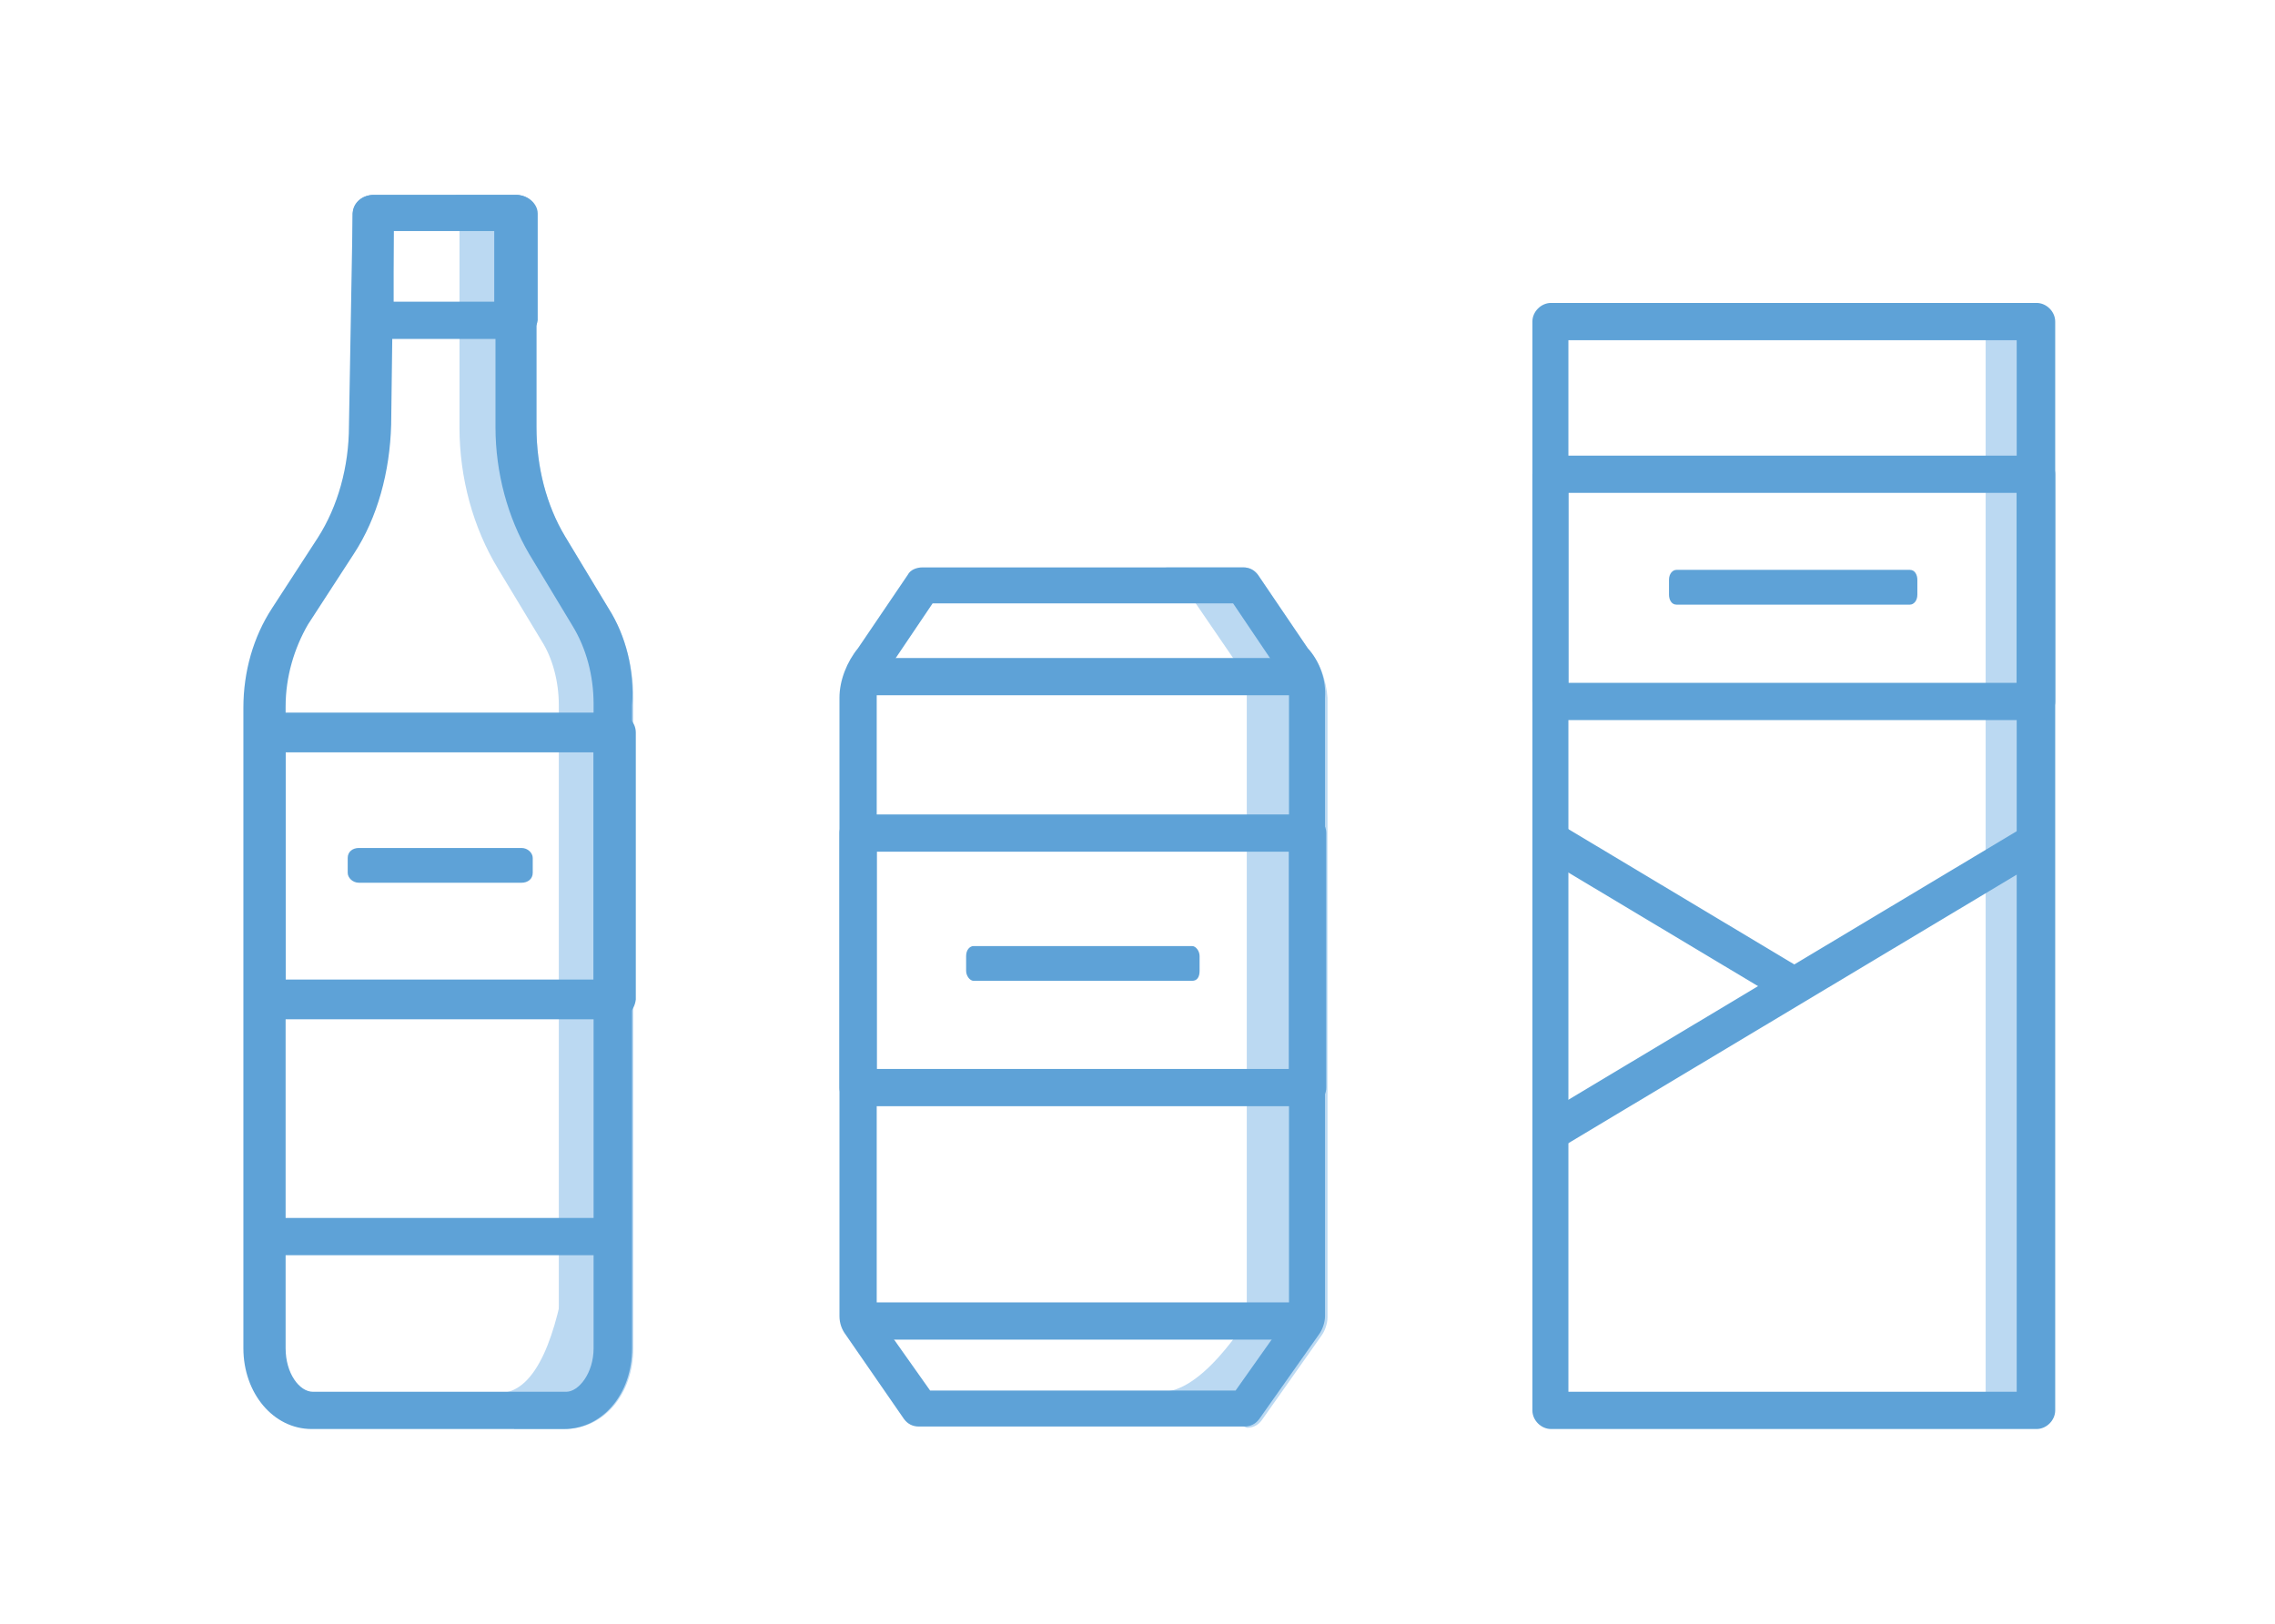 <?xml version="1.0" encoding="utf-8"?>
<!-- Generator: Adobe Illustrator 23.0.1, SVG Export Plug-In . SVG Version: 6.00 Build 0)  -->
<svg version="1.1" id="Layer_1" xmlns="http://www.w3.org/2000/svg" xmlns:xlink="http://www.w3.org/1999/xlink" x="0px" y="0px"
	 viewBox="0 0 183.2 130.8" style="enable-background:new 0 0 183.2 130.8;" xml:space="preserve">
<style type="text/css">
	.st0{fill:#BBD9F2;}
	.st1{fill:#5EA2D7;}
	.st2{fill:none;stroke:#7FC690;stroke-width:3;stroke-linejoin:round;stroke-miterlimit:10;}
</style>
<g>
	<rect x="159.9" y="27.3" class="st0" width="2.6" height="86.3"/>
	<path class="st0" d="M46.4,92.2c0,0,0,20-6.2,20l7.1,1.4c0,0,0.8-18.9,0.6-18.7C47.6,95.1,46.4,92.2,46.4,92.2z"/>
	<g>
		<path class="st0" d="M49,49l-3.5-5.8c-1.5-2.5-2.3-5.6-2.3-8.8V17.2c0-0.8-0.7-1.5-1.7-1.5h-4.8l0.3,2v16.7
			c0,4.1,1.1,8.1,3.1,11.4l3.5,5.8c0.9,1.4,1.4,3.3,1.4,5.2v56.2c0,0.1-1.5-0.1-3.6-0.4v2.5h4.1c3.1,0,5.5-2.8,5.5-6.5V56.8
			C51.1,54,50.4,51.2,49,49z"/>
		<path class="st1" d="M49,49l-3.5-5.8c-1.5-2.5-2.3-5.6-2.3-8.8V17.2c0-0.8-0.7-1.5-1.7-1.5H30.1c-0.9,0-1.6,0.6-1.7,1.5l-0.3,17.1
			c0,3.3-0.9,6.5-2.5,9l-3.7,5.7c-1.5,2.3-2.3,5.1-2.3,8v51.6c0,3.6,2.4,6.5,5.5,6.5h20.3c3.1,0,5.5-2.8,5.5-6.5V56.8
			C51.1,54,50.4,51.2,49,49z M47.8,108.6c0,2-1.2,3.5-2.2,3.5H25.2c-1.1,0-2.2-1.5-2.2-3.5V56.9c0-2.4,0.7-4.7,1.8-6.6l3.7-5.7
			c1.9-2.9,2.9-6.6,3-10.4l0.2-15.6h8.2v15.8c0,3.7,1,7.3,2.7,10.2l3.5,5.8c1.1,1.8,1.7,4,1.7,6.3V108.6z"/>
	</g>
	<path class="st1" d="M49.5,82.1H21.4c-0.9,0-1.7-0.7-1.7-1.6V59c0-0.9,0.7-1.6,1.7-1.6h28.1c0.9,0,1.7,0.7,1.7,1.6v21.5
		C51.1,81.4,50.4,82.1,49.5,82.1z M23,78.9h24.8V60.6H23V78.9z"/>
	<g>
		<path class="st1" d="M42,71.1H28.9c-0.5,0-0.9-0.4-0.9-0.8v-1.2c0-0.5,0.4-0.8,0.9-0.8H42c0.5,0,0.9,0.4,0.9,0.8v1.2
			C42.9,70.8,42.5,71.1,42,71.1z"/>
	</g>
	<g>
		<path class="st1" d="M41.5,27.3H30.1c-0.9,0-1.7-0.7-1.7-1.5v-8.6c0-0.8,0.7-1.5,1.7-1.5h11.5c0.9,0,1.7,0.7,1.7,1.5v8.6
			C43.2,26.6,42.4,27.3,41.5,27.3z M31.7,24.3h8.1v-5.7h-8.1V24.3z"/>
	</g>
	<path class="st0" d="M39.3,16"/>
	<rect x="21.2" y="98.1" class="st1" width="29.4" height="3"/>
	<path class="st0" d="M101.1,105.2c0,0-3.9,6.9-7.5,6.9c-2.5,0,5.6,1.4,5.6,1.4s5.5-7.3,5.2-7.3
		C104.2,106.2,101.1,105.2,101.1,105.2z"/>
	<path class="st0" d="M105.3,52.2l-4-5.9c-0.3-0.4-0.7-0.6-1.2-0.6h-6.2v1.9l1.5-0.3l3.9,5.7l1.7,2.4c0.1,0.1,0.2,0.2,0.2,0.3
		c0.1,0.1-0.8-0.3-0.8-0.2l0,0.7v48.9l-1,2.8l-3.5,5.1l4.5,2c0.5,0,0.9-0.2,1.2-0.6l4.8-6.8c0.3-0.4,0.5-1,0.5-1.5V56.2
		C106.8,54.8,106.3,53.3,105.3,52.2z"/>
	<path class="st1" d="M105.3,52.2l-4-5.9c-0.3-0.4-0.7-0.6-1.2-0.6H74.3c-0.5,0-1,0.2-1.2,0.6l-4,5.9c-0.9,1.1-1.5,2.6-1.5,4v49.8
		c0,0.6,0.2,1.1,0.5,1.5l4.7,6.8c0.3,0.4,0.7,0.6,1.2,0.6h26.2c0.5,0,0.9-0.2,1.2-0.6l4.8-6.8c0.3-0.4,0.5-1,0.5-1.5V56.2
		C106.8,54.8,106.3,53.3,105.3,52.2z M99.5,112H74.9l-2.9-4.1l-1.4-2V56.2c0-0.1,0-0.2,0-0.3c0.1-0.7,0.3-1.4,0.8-1.9
		c0,0,0.1-0.1,0.1-0.1l0.7-1l2.9-4.3h24.2l2.9,4.3l0.7,1c0,0,0.1,0.1,0.1,0.1c0.4,0.5,0.7,1.2,0.8,1.9c0,0.1,0,0.2,0,0.3v49.7
		l-1.4,2L99.5,112z"/>
	<rect x="69.1" y="104.9" class="st1" width="36.2" height="3"/>
	<rect x="69.1" y="53" class="st1" width="36.2" height="3"/>
	<path class="st1" d="M96,79H78.4c-0.3,0-0.6-0.4-0.6-0.8V77c0-0.5,0.3-0.8,0.6-0.8H96c0.3,0,0.6,0.4,0.6,0.8v1.2
		C96.6,78.7,96.4,79,96,79z"/>
	<path class="st1" d="M105.3,89.1H69.1c-0.8,0-1.5-0.7-1.5-1.5V67.1c0-0.8,0.7-1.5,1.5-1.5h36.2c0.8,0,1.5,0.7,1.5,1.5v20.5
		C106.8,88.4,106.1,89.1,105.3,89.1z M70.6,86.1h33.2V68.6H70.6V86.1z"/>
	<path class="st1" d="M164,115.1h-39.1c-0.8,0-1.5-0.7-1.5-1.5V25.9c0-0.8,0.7-1.5,1.5-1.5H164c0.8,0,1.5,0.7,1.5,1.5v87.7
		C165.5,114.4,164.8,115.1,164,115.1z M126.3,112.1h36.1V27.4h-36.1V112.1z"/>
	<path class="st2" d="M164,82.4"/>
	<path class="st2" d="M124.8,82.4"/>
	
		<rect x="121.6" y="77.9" transform="matrix(0.858 -0.514 0.514 0.858 -20.294 85.572)" class="st1" width="45.7" height="3"/>
	<rect x="133.1" y="62.2" transform="matrix(0.514 -0.858 0.858 0.514 2.292 151.176)" class="st1" width="3" height="22.8"/>
	<path class="st1" d="M153.8,48.7h-18.8c-0.4,0-0.6-0.4-0.6-0.8v-1.2c0-0.5,0.3-0.8,0.6-0.8h18.8c0.4,0,0.6,0.4,0.6,0.8v1.2
		C154.4,48.4,154.1,48.7,153.8,48.7z"/>
	<path class="st1" d="M164,58h-39.1c-0.8,0-1.5-0.7-1.5-1.5V38.2c0-0.8,0.7-1.5,1.5-1.5H164c0.8,0,1.5,0.7,1.5,1.5v18.3
		C165.5,57.3,164.8,58,164,58z M126.3,55h36.1V39.7h-36.1V55z"/>
</g>
</svg>
